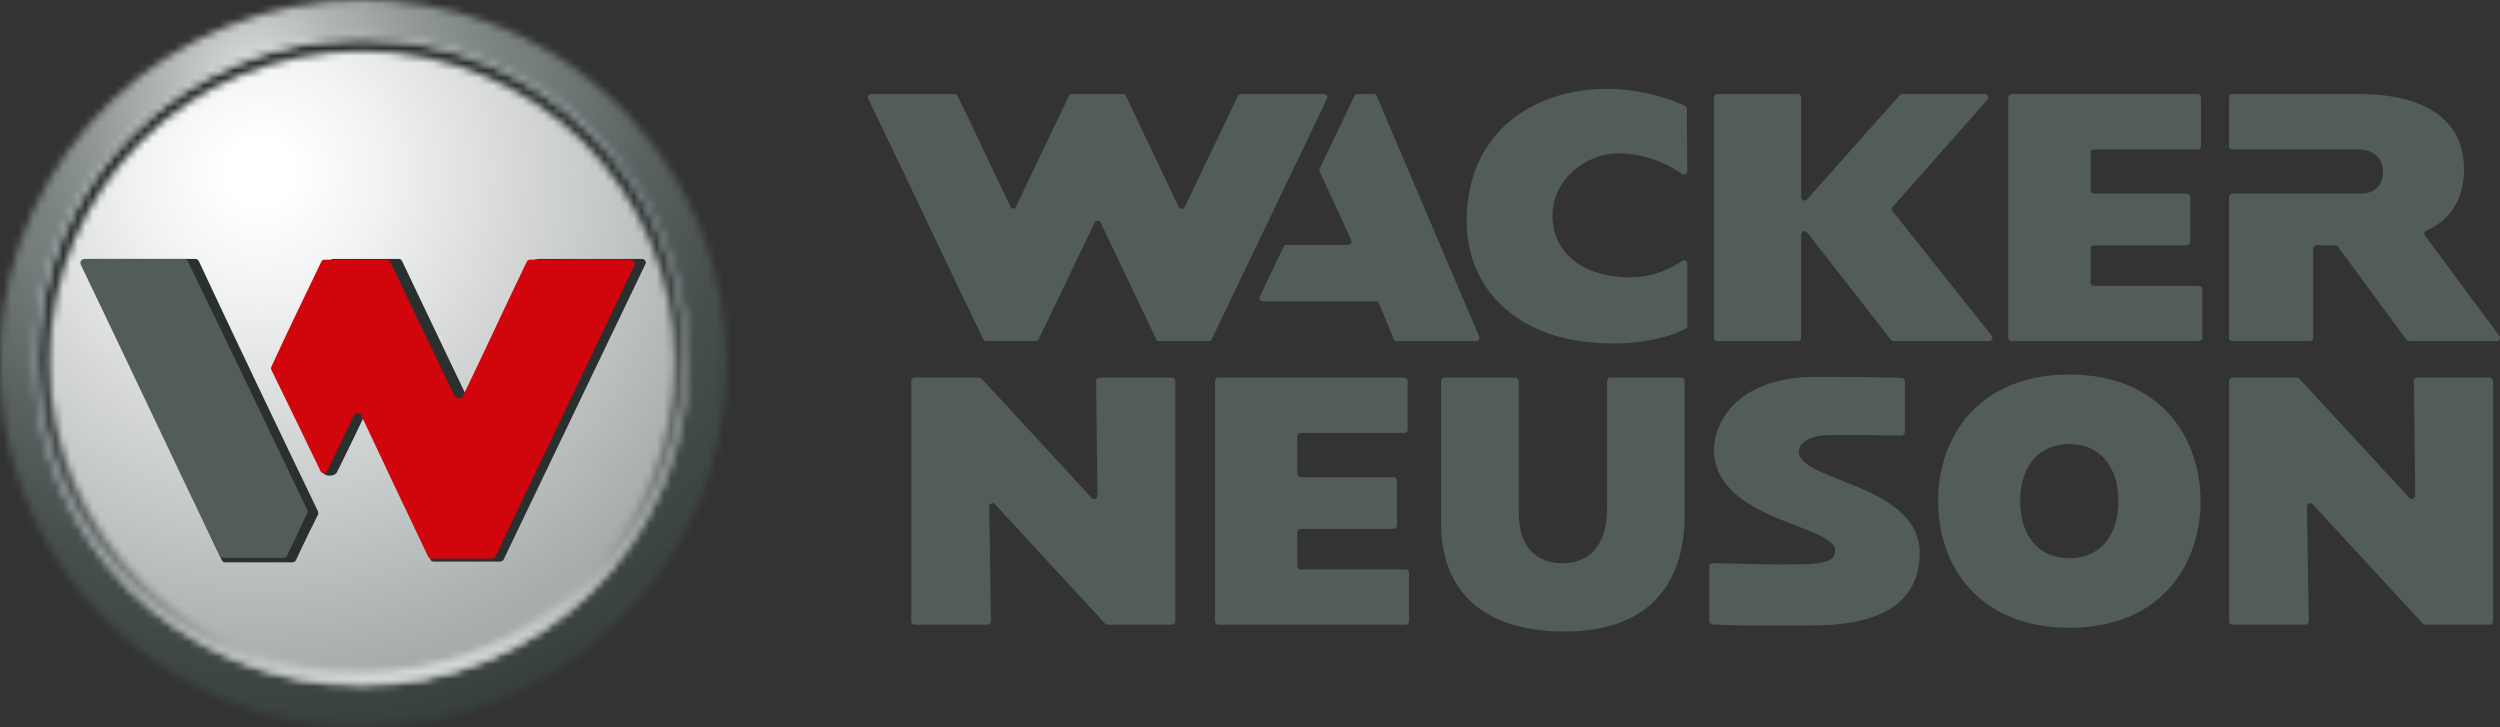 <svg width="337" height="98" viewBox="0 0 337 98" fill="none" xmlns="http://www.w3.org/2000/svg">
<rect x="0" y="0" width="337" height="98" fill="#333333" stroke="none"/>
<mask id="mask0_554_588" style="mask-type:luminance" maskUnits="userSpaceOnUse" x="2" y="3" width="92" height="91">
<path d="M14.9 17.4C-2.3 35.6 -1.4 64.3 16.8 81.4C25.3 89.4 36.1 93.5 46.9 93.7H48.8C60.5 93.5 72.2 88.7 80.9 79.5C98 61.3 97.2 32.7 79 15.5C70.2 7.3 59.1 3.2 48 3.2C35.9 3.2 23.8 8 14.9 17.4Z" fill="white"/>
</mask>
<g mask="url(#mask0_554_588)">
<path d="M-47.5 51.2L44.9 -46.9L143.3 45.8L50.9 143.9L-47.5 51.2Z" fill="url(#paint0_radial_554_588)"/>
</g>
<mask id="mask1_554_588" style="mask-type:luminance" maskUnits="userSpaceOnUse" x="0" y="0" width="98" height="98">
<path d="M46 91.9C23.5 90.4 5.7 71.7 5.7 48.9C5.7 25.1 25.1 5.8 48.9 5.8C72.7 5.8 92.1 25.1 92.1 48.9C92.1 72.7 72.7 92 48.9 92C47.9 92 46.9 91.9 46 91.9ZM0 46.6V51.4C1.2 77.3 22.7 98 48.9 98C75.9 98 97.9 76 97.9 49C97.9 23.1 77.8 1.9 52.3 0.1C51.2 6.10203e-06 50 0 48.9 0C22.7 0 1.2 20.7 0 46.6Z" fill="white"/>
</mask>
<g mask="url(#mask1_554_588)">
<path d="M-48.2 40.5L57.4 -48.2L146.1 57.5L40.4 146.2L-48.2 40.5Z" fill="url(#paint1_radial_554_588)"/>
</g>
<mask id="mask2_554_588" style="mask-type:luminance" maskUnits="userSpaceOnUse" x="5" y="5" width="88" height="88">
<path d="M19 78.3C11.4 70.7 6.7 60.3 6.7 48.7C6.7 37.1 11.4 26.7 19 19.1C26.6 11.5 37.2 6.9 48.8 6.9C60.4 6.9 71 11.6 78.6 19.1C86.2 26.7 90.9 37.1 90.9 48.7C90.9 60.2 86.2 70.7 78.6 78.3C71 85.9 60.4 90.5 48.8 90.5C37.1 90.5 26.6 85.8 19 78.3ZM5 48.7C5 72.7 24.6 92.1 48.7 92.1C72.9 92.1 92.4 72.7 92.4 48.7C92.4 24.7 72.8 5.3 48.7 5.3C24.6 5.3 5 24.7 5 48.7Z" fill="white"/>
</mask>
<g mask="url(#mask2_554_588)">
<path d="M7.7 107.1L-9.8 7.9L89.9 -9.7L107.4 89.5L7.7 107.1Z" fill="url(#paint2_linear_554_588)"/>
</g>
<mask id="mask3_554_588" style="mask-type:luminance" maskUnits="userSpaceOnUse" x="4" y="4" width="89" height="89">
<path d="M17.9 79.1C10 71.3 5.1 60.5 5.1 48.5C5.1 36.6 10 25.7 17.9 17.9C25.8 10.1 36.7 5.2 48.8 5.2C60.9 5.2 71.8 10 79.7 17.9C87.6 25.7 92.5 36.5 92.5 48.5C92.5 60.4 87.6 71.3 79.7 79.1C71.8 86.9 60.9 91.8 48.8 91.8C36.7 91.8 25.8 87 17.9 79.1ZM17.5 17.6C9.5 25.5 4.6 36.5 4.6 48.6C4.6 60.7 9.5 71.6 17.5 79.6C25.5 87.5 36.5 92.4 48.7 92.4C60.9 92.4 71.9 87.5 79.9 79.6C87.9 71.7 92.8 60.7 92.8 48.6C92.8 36.5 87.9 25.6 79.9 17.6C71.9 9.6 60.9 4.8 48.7 4.8C36.6 4.8 25.5 9.6 17.5 17.6Z" fill="white"/>
</mask>
<g mask="url(#mask3_554_588)">
<path d="M-38.6 40.9L56.4 -38.7L136.1 56.1L41.1 135.8L-38.6 40.9Z" fill="url(#paint3_radial_554_588)"/>
</g>
<path d="M63.5 52.8C66.4 46.7 68.9 41.3 71.8 35.2C71.9 35 72.5 34.9 72.7 34.9C77.1 34.9 82.1 34.9 86.5 34.9C86.9 34.9 87.2 35.3 87 35.6C80.7 48.7 74.2 62.3 67.9 75.4C67.8 75.6 67.6 75.7 67.4 75.7H58.5C58.2 75.7 58.1 75.6 58 75.4C55 69 52.7 62.6 49.7 56.2C49.5 55.8 49.1 56.1 48.9 56.5C47.8 58.8 46.6 61.3 45.4 63.7C45.1 64.2 43.8 64.4 43.4 63.5C41.4 59.1 40.5 54.3 38.2 50C38.1 49.8 38.1 49.7 38.2 49.5C40.4 44.7 42.2 40 44.5 35.2C44.6 35 44.7 34.9 45 34.9C47.9 34.9 50.9 34.9 53.7 34.9C54 34.9 54.1 35 54.2 35.2C57.1 41.3 59.7 46.7 62.6 52.8C62.8 53.3 63.3 53.3 63.5 52.8Z" fill="#2A302F"/>
<path d="M42.8 68.8C37.5 57.8 32 46.3 26.8 35.2C26.7 35 26.5 34.9 26.3 34.9C21.9 34.9 16.9 34.9 12.5 34.9C12 34.9 11.5 35.4 11.6 35.8C17.9 48.8 23.6 62.3 29.8 75.3C29.9 75.5 30 75.8 30.3 75.8C33.2 75.8 36.8 75.8 39.4 75.8C39.6 75.8 39.8 75.7 39.9 75.5C41.2 72.7 42.3 70.5 42.9 69.3C42.9 69.1 42.9 69 42.8 68.8Z" fill="#2A302F"/>
<path d="M62.4 53.4C65.3 47.4 68.1 41.3 71 35.3C71.1 35.1 71.2 35 71.5 35H85C85.4 35 85.7 35.4 85.5 35.8C79.3 48.9 73 61.9 66.8 75C66.7 75.2 66.6 75.3 66.3 75.3H58.2C57.9 75.3 57.8 75.2 57.7 75C54.7 68.7 51.7 62.4 48.7 56C48.5 55.6 47.9 55.6 47.7 56C46.6 58.3 45.3 61 44.1 63.5C43.9 63.9 43.4 63.9 43.2 63.5C41 58.9 38.8 54.4 36.6 49.9C36.5 49.7 36.5 49.6 36.6 49.4C38.8 44.6 41 40.1 43.3 35.3C43.4 35.1 43.5 35 43.8 35H52.1C52.4 35 52.5 35.1 52.6 35.3C55.5 41.4 58.4 47.4 61.3 53.4C61.6 53.8 62.2 53.8 62.4 53.4Z" fill="#D1050C"/>
<path d="M41.4 68.7C36.1 57.6 30.7 46.3 25.3 35.2C25.2 35 25 34.9 24.8 34.9C20.3 34.9 15.9 34.9 11.4 34.9C11 34.9 10.7 35.3 10.9 35.7C17.2 48.8 23.3 61.8 29.6 74.9C29.7 75.1 29.9 75.2 30.1 75.2C32.8 75.2 35.5 75.2 38.2 75.2C38.4 75.2 38.6 75.1 38.7 74.9C39.7 72.9 40.4 71.2 41.4 69.2C41.5 69 41.5 68.9 41.4 68.7Z" fill="#525D5A"/>
<path d="M163.783 83.759C163.783 72.957 163.783 62.153 163.783 51.351C163.783 51.104 163.987 50.902 164.237 50.902C171.95 50.902 181.583 50.902 189.299 50.902C189.546 50.902 189.749 51.104 189.749 51.351C189.749 53.538 189.749 55.726 189.749 57.912C189.749 58.161 189.546 58.362 189.299 58.362C185.278 58.362 179.34 58.362 175.323 58.362C175.072 58.362 174.87 58.562 174.87 58.812C174.87 60.499 174.87 62.185 174.87 63.874C174.87 64.122 175.072 64.322 175.323 64.322C178.861 64.322 184.318 64.322 187.857 64.322C188.108 64.322 188.311 64.523 188.311 64.771C188.311 66.795 188.311 68.815 188.311 70.837C188.311 71.086 188.108 71.288 187.857 71.288C184.318 71.288 178.861 71.288 175.323 71.288C175.072 71.288 174.87 71.489 174.87 71.736C174.87 73.259 174.87 74.782 174.87 76.304C174.87 76.554 175.072 76.754 175.323 76.754C179.403 76.754 185.398 76.754 189.477 76.754C189.726 76.754 189.928 76.954 189.928 77.205C189.928 79.388 189.928 81.574 189.928 83.759C189.928 84.007 189.726 84.21 189.477 84.21C181.701 84.21 172.012 84.21 164.237 84.21C163.987 84.21 163.783 84.007 163.783 83.759Z" fill="#525D5A"/>
<path d="M327.08 31.067C328.609 30.466 332.399 28.282 332.13 22.271C331.804 14.893 324.916 12.681 318.146 12.681C312.218 12.681 302.992 12.681 300.924 12.681C300.674 12.681 300.472 12.882 300.472 13.131C300.472 15.316 300.472 17.502 300.472 19.69C300.472 19.937 300.674 20.14 300.924 20.14C306.247 20.14 312.727 20.14 318.05 20.14C318.05 20.14 321.157 20.14 321.227 23.054C321.29 26.298 318.19 26.106 318.19 26.106C312.819 26.106 306.296 26.106 300.924 26.106C300.674 26.106 300.472 26.306 300.472 26.552C300.472 32.881 300.472 39.21 300.472 45.54C300.472 45.788 300.674 45.989 300.924 45.989C304.435 45.989 307.861 45.989 311.367 45.989C311.62 45.989 311.822 45.788 311.822 45.54C311.822 41.532 311.822 37.523 311.822 33.514C311.822 33.267 312.023 33.065 312.274 33.065C313.016 33.065 314.046 33.065 314.791 33.065C314.956 33.065 315.062 33.117 315.155 33.248C318.237 37.433 321.317 41.62 324.398 45.804C324.499 45.937 324.601 45.989 324.766 45.989C328.266 45.989 333.044 45.989 336.55 45.989C336.918 45.989 337.13 45.571 336.912 45.274C333.566 40.767 330.224 36.258 326.877 31.75C326.708 31.514 326.801 31.175 327.08 31.067Z" fill="#525D5A"/>
<path d="M309.617 50.898C306.72 50.898 303.827 50.898 300.93 50.898C300.679 50.898 300.477 51.099 300.477 51.348C300.477 62.15 300.477 72.952 300.477 83.755C300.477 84.004 300.679 84.205 300.93 84.205C304.209 84.205 307.487 84.205 310.763 84.205C311.016 84.205 311.222 83.999 311.217 83.747C311.137 78.594 311.057 73.444 310.978 68.295C310.971 67.88 311.483 67.68 311.763 67.984C316.707 73.341 321.655 78.702 326.598 84.059C326.695 84.163 326.794 84.205 326.932 84.205C329.829 84.205 332.721 84.205 335.617 84.205C335.867 84.205 336.067 84.004 336.067 83.755C336.067 72.952 336.067 62.15 336.067 51.348C336.067 51.099 335.867 50.898 335.617 50.898C332.359 50.898 329.103 50.898 325.846 50.898C325.59 50.898 325.39 51.103 325.393 51.353C325.453 56.504 325.512 61.657 325.576 66.808C325.576 67.221 325.066 67.422 324.785 67.118C319.84 61.76 314.894 56.403 309.949 51.043C309.855 50.941 309.755 50.898 309.617 50.898Z" fill="#525D5A"/>
<path d="M256.321 50.936C252.296 50.825 249.35 50.802 244.708 50.802C234.688 50.802 231.054 56.499 231.054 60.615C231.054 70.189 247.35 70.691 247.376 74.228C247.387 75.334 246.628 75.988 242.945 76.069C239.1 76.153 236.225 76.022 230.911 75.909C230.637 75.901 230.407 76.096 230.407 76.356C230.41 78.812 230.413 81.271 230.417 83.726C230.417 83.965 230.616 84.16 230.864 84.176C235.197 84.425 239.719 84.299 244.43 84.299C254.282 84.299 258.742 80.742 258.777 74.582C258.833 65.299 242.474 64.87 242.474 60.901C242.474 59.51 244.309 58.657 246.522 58.648C251.412 58.626 251.617 58.651 256.276 58.7C256.553 58.702 256.776 58.505 256.776 58.252C256.776 55.963 256.776 53.673 256.776 51.386C256.776 51.145 256.575 50.947 256.321 50.936Z" fill="#525D5A"/>
<path d="M227.093 51.347C227.093 57.08 227.093 63.652 227.093 69.382C227.093 78.949 222.051 85.124 210.894 85.124C199.735 85.124 194.26 79.481 194.26 70.581C194.26 64.449 194.26 57.478 194.26 51.347C194.26 51.099 194.465 50.898 194.715 50.898C197.899 50.898 201.086 50.898 204.27 50.898C204.52 50.898 204.725 51.099 204.725 51.347C204.725 57.001 204.725 63.495 204.725 69.148C204.725 73.736 207.121 75.927 210.607 75.927C214.044 75.927 216.634 73.736 216.634 68.573C216.634 63.113 216.634 56.808 216.634 51.347C216.634 51.099 216.834 50.898 217.085 50.898C220.272 50.898 223.457 50.898 226.64 50.898C226.892 50.898 227.093 51.099 227.093 51.347Z" fill="#525D5A"/>
<path d="M270.721 45.54C270.721 34.738 270.721 23.935 270.721 13.13C270.721 12.883 270.925 12.681 271.174 12.681C278.891 12.681 288.521 12.681 296.237 12.681C296.487 12.681 296.693 12.883 296.693 13.13C296.693 15.317 296.693 17.505 296.693 19.693C296.693 19.941 296.487 20.142 296.237 20.142C292.217 20.142 286.282 20.142 282.263 20.142C282.012 20.142 281.809 20.342 281.809 20.59C281.809 22.278 281.809 23.966 281.809 25.655C281.809 25.903 282.012 26.102 282.263 26.102C285.803 26.102 291.258 26.102 294.798 26.102C295.046 26.102 295.253 26.305 295.253 26.552C295.253 28.576 295.253 30.597 295.253 32.618C295.253 32.866 295.046 33.067 294.798 33.067C291.258 33.067 285.803 33.067 282.263 33.067C282.012 33.067 281.809 33.269 281.809 33.516C281.809 35.039 281.809 36.562 281.809 38.087C281.809 38.335 282.012 38.535 282.263 38.535C286.344 38.535 292.338 38.535 296.418 38.535C296.668 38.535 296.87 38.737 296.87 38.985C296.87 41.17 296.87 43.354 296.87 45.54C296.87 45.788 296.668 45.989 296.418 45.989C288.641 45.989 278.953 45.989 271.174 45.989C270.925 45.989 270.721 45.788 270.721 45.54Z" fill="#525D5A"/>
<path d="M131.981 50.898C129.087 50.898 126.19 50.898 123.296 50.898C123.045 50.898 122.844 51.099 122.844 51.348C122.844 62.15 122.844 72.952 122.844 83.755C122.844 84.004 123.045 84.205 123.296 84.205C126.575 84.205 129.851 84.205 133.13 84.205C133.385 84.205 133.588 83.999 133.583 83.747C133.505 78.594 133.424 73.444 133.345 68.295C133.338 67.88 133.849 67.68 134.131 67.984C139.076 73.341 144.019 78.702 148.965 84.059C149.063 84.163 149.156 84.205 149.297 84.205C152.193 84.205 155.088 84.205 157.983 84.205C158.232 84.205 158.434 84.004 158.434 83.755C158.434 72.952 158.434 62.15 158.434 51.348C158.434 51.099 158.232 50.898 157.983 50.898C154.724 50.898 151.468 50.898 148.212 50.898C147.956 50.898 147.753 51.103 147.756 51.353C147.817 56.504 147.877 61.657 147.938 66.808C147.943 67.221 147.433 67.422 147.154 67.118C142.207 61.76 137.262 56.403 132.316 51.043C132.221 50.941 132.122 50.898 131.981 50.898Z" fill="#525D5A"/>
<path d="M231.489 12.681C235.108 12.681 238.726 12.681 242.344 12.681C242.595 12.681 242.798 12.883 242.798 13.129C242.798 17.616 242.798 22.101 242.798 26.585C242.798 26.999 243.314 27.194 243.59 26.883C247.753 22.202 251.92 17.517 256.086 12.832C256.181 12.726 256.276 12.681 256.424 12.681C260.141 12.681 263.855 12.681 267.572 12.681C267.962 12.681 268.17 13.137 267.912 13.427C263.65 18.248 259.392 23.068 255.135 27.889C254.953 28.091 254.951 28.251 255.118 28.463C259.574 34.063 264.028 39.662 268.485 45.261C268.719 45.556 268.507 45.989 268.127 45.989C263.838 45.989 259.548 45.989 255.258 45.989C255.099 45.989 254.998 45.939 254.902 45.815C251.137 40.985 247.372 36.156 243.607 31.331C243.343 30.991 242.798 31.175 242.798 31.605C242.798 36.248 242.798 40.893 242.798 45.538C242.798 45.788 242.595 45.989 242.344 45.989C238.726 45.989 235.108 45.989 231.489 45.989C231.238 45.989 231.038 45.788 231.038 45.538C231.038 34.736 231.038 23.935 231.038 13.129C231.038 12.883 231.238 12.681 231.489 12.681Z" fill="#525D5A"/>
<path d="M227.12 14.266C225.77 13.621 219.305 10.826 211.672 12.492C203.191 14.335 197.736 20.558 197.706 29.686C197.683 38.987 204.415 44.968 213.542 46.053C221.469 46.998 226.123 44.899 227.204 44.332C227.382 44.24 227.453 44.129 227.453 43.929C227.453 41.138 227.453 38.347 227.453 35.559C227.453 35.191 227.04 34.974 226.734 35.18C225.617 35.932 223.221 37.384 219.674 37.386C213.881 37.389 209.321 34.438 209.272 29.165C209.228 23.941 214.113 20.669 218.104 20.669C222.279 20.669 225.374 22.484 226.715 23.44C227.022 23.658 227.446 23.437 227.445 23.065C227.422 20.267 227.399 17.471 227.38 14.675C227.377 14.469 227.305 14.355 227.12 14.266Z" fill="#525D5A"/>
<path d="M198.972 45.989C195.412 45.989 191.853 45.989 188.291 45.989C188.074 45.989 187.956 45.913 187.876 45.708C187.22 44.122 186.54 42.474 185.888 40.887C185.803 40.684 185.689 40.608 185.47 40.608C180.387 40.608 175.305 40.608 170.223 40.608C169.891 40.608 169.676 40.268 169.815 39.969C170.87 37.732 171.978 35.499 173.032 33.264C173.12 33.076 173.235 33.004 173.443 33.004C176.227 33.004 178.957 33.004 181.738 33.004C182.068 33.004 182.285 32.667 182.152 32.369C180.727 29.283 179.306 26.199 177.883 23.112C177.822 22.976 177.822 22.867 177.885 22.732C179.45 19.467 181.018 16.201 182.582 12.937C182.672 12.753 182.785 12.681 182.994 12.681C183.717 12.681 184.442 12.684 185.166 12.684C185.385 12.684 185.499 12.758 185.583 12.958C190.177 23.74 194.794 34.581 199.388 45.363C199.514 45.661 199.293 45.989 198.972 45.989Z" fill="#525D5A"/>
<path d="M178.464 12.681H167.282C167.074 12.681 166.963 12.753 166.873 12.937C164.483 17.924 162.09 22.913 159.698 27.899C159.535 28.244 159.037 28.241 158.877 27.895C156.558 22.91 154.102 17.927 151.782 12.942C151.695 12.753 151.581 12.681 151.372 12.681H144.489C144.279 12.681 144.166 12.753 144.079 12.942C142.227 16.875 138.78 23.953 136.946 27.897C136.815 28.179 136.446 28.221 136.247 27.894C133.771 22.859 131.557 17.967 129.082 12.932C128.992 12.751 128.881 12.681 128.675 12.681H117.454C117.12 12.681 116.901 13.027 117.045 13.326C122.261 24.112 127.326 34.931 132.545 45.718C132.631 45.903 132.745 45.974 132.951 45.974H139.605C139.81 45.974 139.923 45.903 140.012 45.718C140.795 44.092 146.664 31.917 147.552 30.018C147.717 29.674 148.211 29.671 148.374 30.015C150.87 35.237 153.363 40.51 155.86 45.731C155.951 45.92 156.063 45.989 156.271 45.989H162.93C163.139 45.989 163.249 45.92 163.339 45.732C168.518 34.948 173.694 24.111 178.873 13.325C179.016 13.026 178.796 12.681 178.464 12.681Z" fill="#525D5A"/>
<path d="M278.953 59.851C283.011 59.851 285.559 62.831 285.559 67.551C285.559 72.28 283.011 75.257 278.953 75.257C274.834 75.257 272.326 72.28 272.326 67.551C272.326 62.831 274.834 59.851 278.953 59.851ZM278.953 84.622C291.349 84.622 296.633 76.045 296.633 67.551C296.633 58.971 291.196 50.488 278.953 50.488C266.837 50.488 261.265 58.736 261.265 67.551C261.265 76.772 267.21 84.622 278.953 84.622Z" fill="#525D5A"/>
<defs>
<radialGradient id="paint0_radial_554_588" cx="0" cy="0" r="1" gradientUnits="userSpaceOnUse" gradientTransform="translate(35.195 23.297) rotate(-46.738) scale(68.516)">
<stop stop-color="white"/>
<stop offset="0.065" stop-color="white"/>
<stop offset="0.241" stop-color="#F1F2F2"/>
<stop offset="0.44" stop-color="#DDDEDE"/>
<stop offset="1" stop-color="#A5ACAB"/>
</radialGradient>
<radialGradient id="paint1_radial_554_588" cx="0" cy="0" r="1" gradientUnits="userSpaceOnUse" gradientTransform="translate(34.354 9.766) rotate(-40.002) scale(102.116)">
<stop stop-color="#DDDEDE"/>
<stop offset="0.121" stop-color="#B0B5B4"/>
<stop offset="0.232" stop-color="#8F9695"/>
<stop offset="0.323" stop-color="#7A8382"/>
<stop offset="0.385" stop-color="#737C7B"/>
<stop offset="0.522" stop-color="#5A6362"/>
<stop offset="0.667" stop-color="#464F4D"/>
<stop offset="0.764" stop-color="#3F4846"/>
<stop offset="0.862" stop-color="#394240"/>
<stop offset="0.994" stop-color="#2A3130"/>
<stop offset="1" stop-color="#29302F"/>
</radialGradient>
<linearGradient id="paint2_linear_554_588" x1="56.297" y1="91.5" x2="41.209" y2="5.932" gradientUnits="userSpaceOnUse">
<stop stop-color="#DDDEDE"/>
<stop offset="0.048" stop-color="#C5C7C7"/>
<stop offset="0.142" stop-color="#9C9F9F"/>
<stop offset="0.242" stop-color="#787D7C"/>
<stop offset="0.347" stop-color="#5B6160"/>
<stop offset="0.458" stop-color="#454B4A"/>
<stop offset="0.579" stop-color="#353C3B"/>
<stop offset="0.717" stop-color="#2C3332"/>
<stop offset="0.907" stop-color="#29302F"/>
<stop offset="1" stop-color="#29302F"/>
</linearGradient>
<radialGradient id="paint3_radial_554_588" cx="0" cy="0" r="1" gradientUnits="userSpaceOnUse" gradientTransform="translate(34.98 9.578) rotate(-39.958) scale(106.402 106.373)">
<stop stop-color="#DDDEDE"/>
<stop offset="0.038" stop-color="#DDDEDE"/>
<stop offset="0.511" stop-color="#9DA9AB"/>
<stop offset="0.842" stop-color="#E3E6E7"/>
<stop offset="1" stop-color="white"/>
</radialGradient>
</defs>
</svg>
